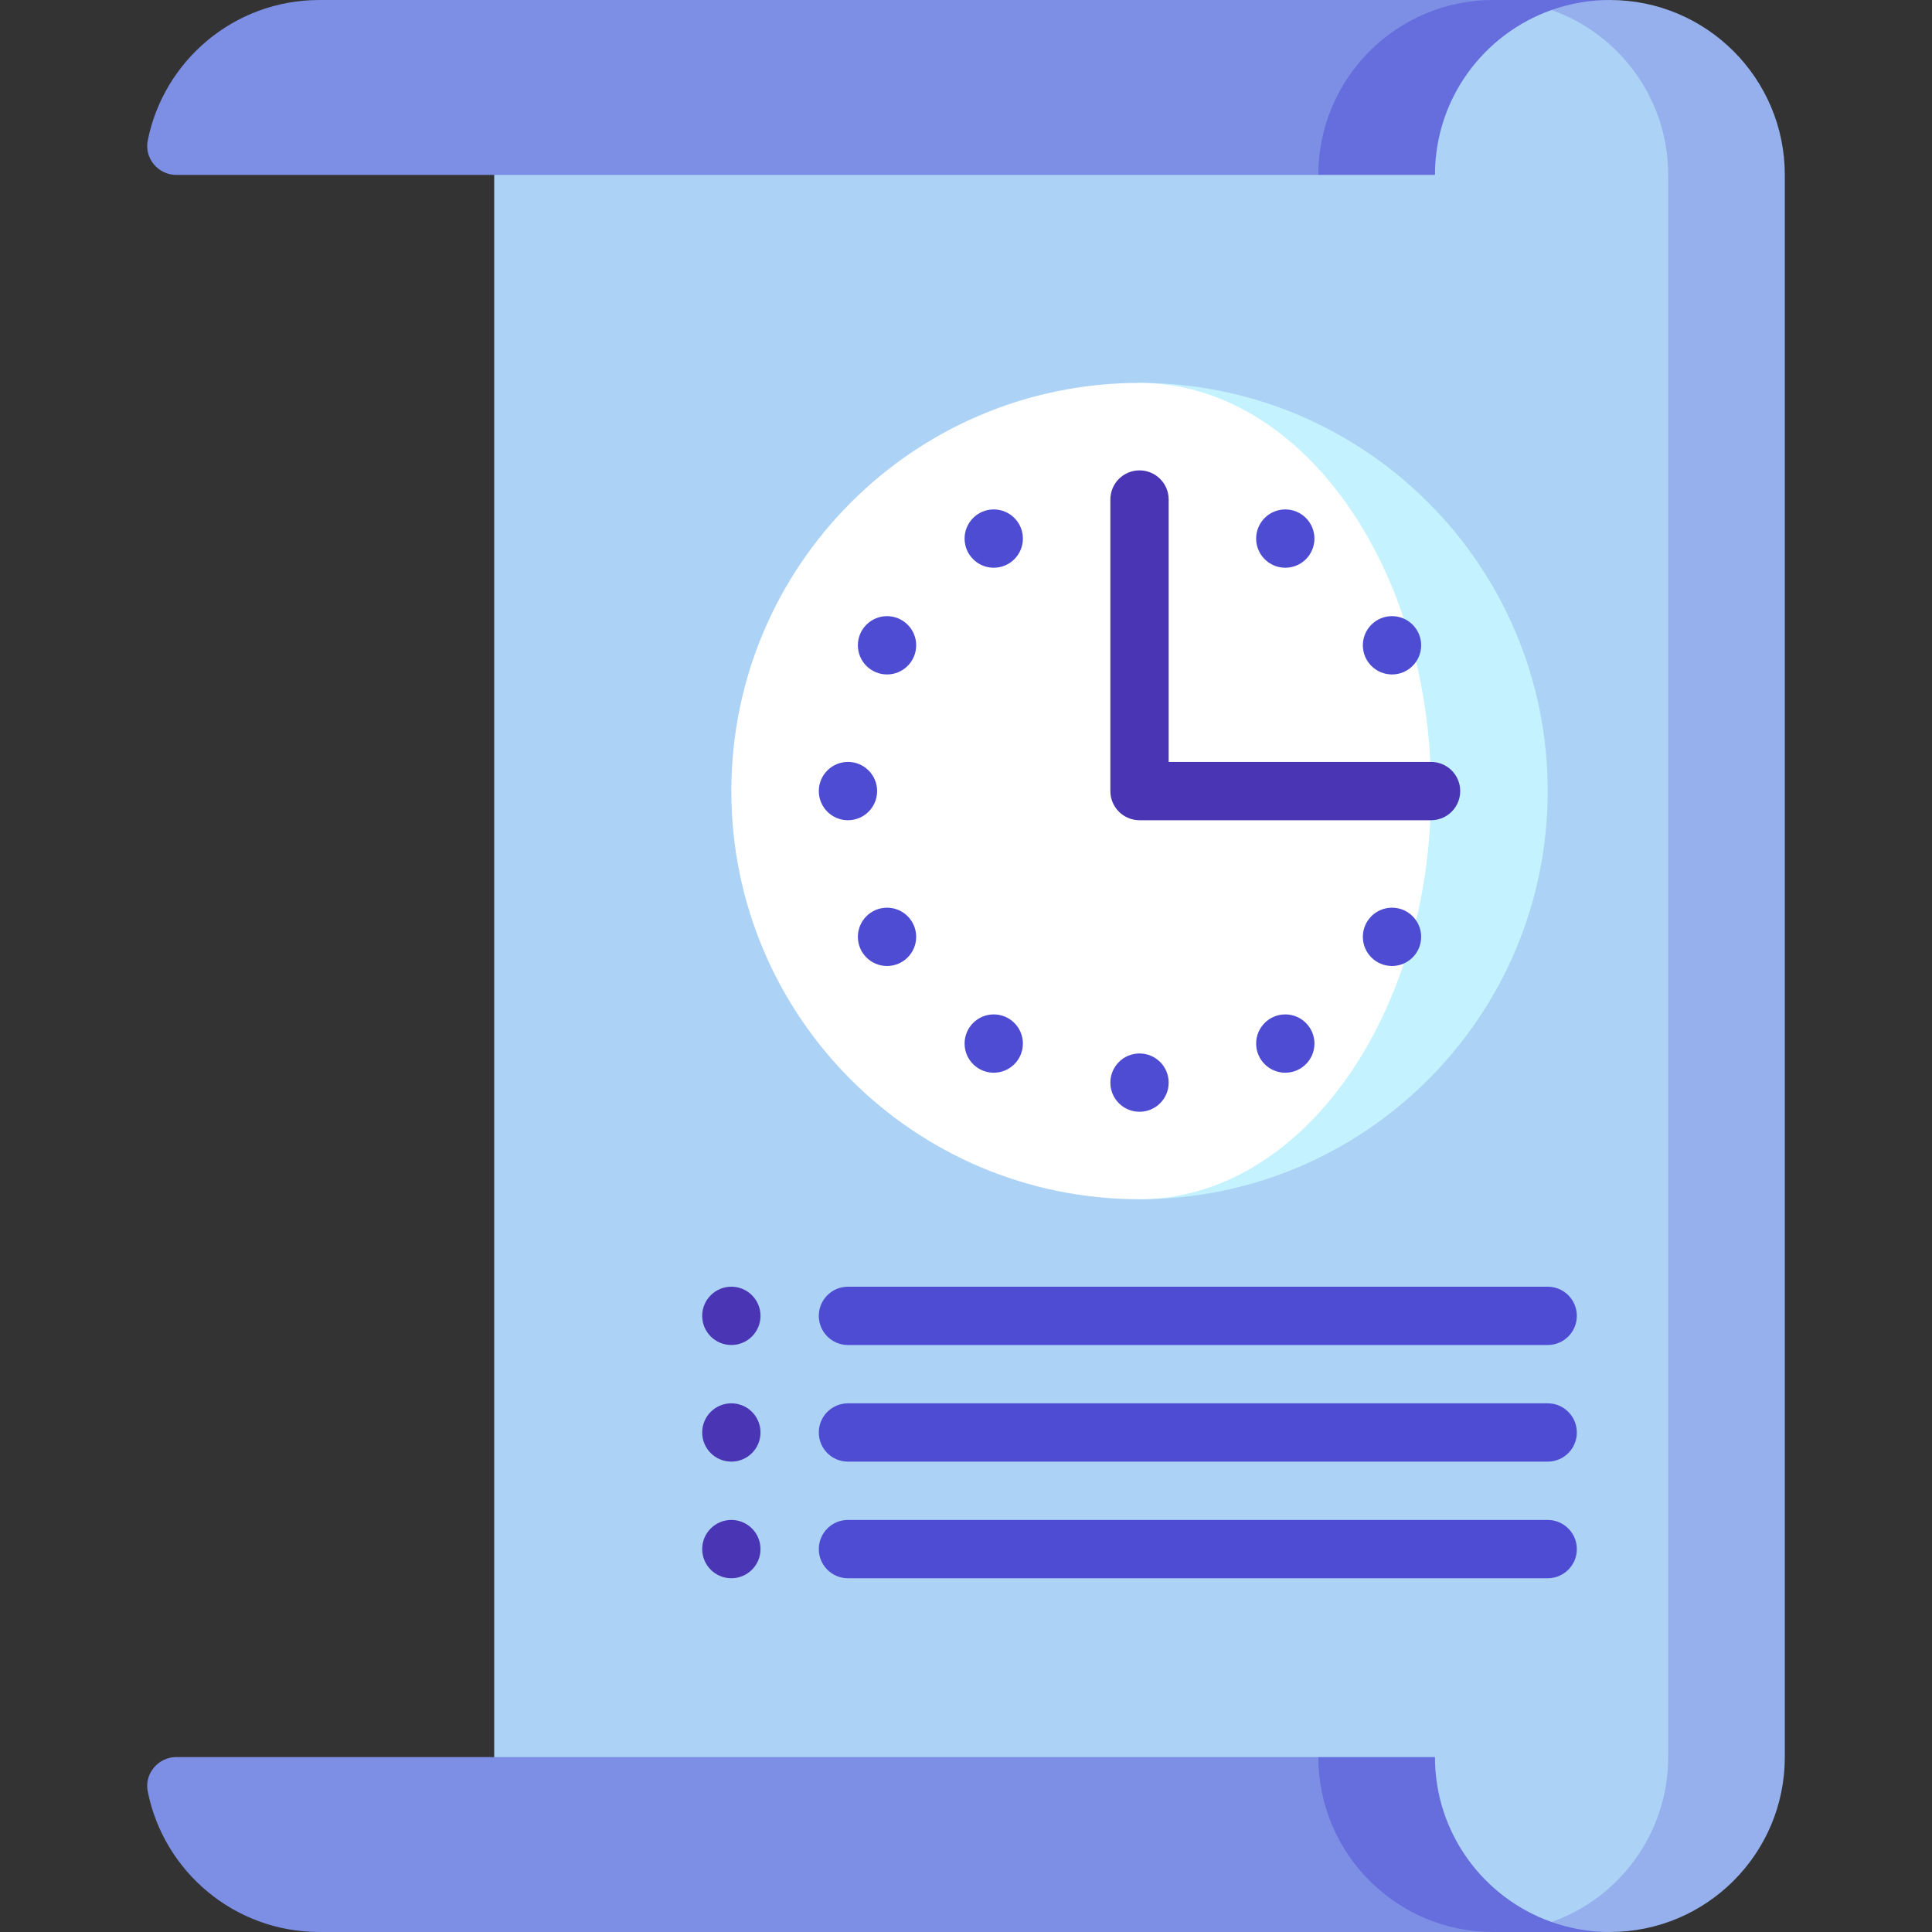 <svg id="Capa_1" enable-background="new 0 0 497 497" height="512" viewBox="0 0 497 497" width="512" xmlns="http://www.w3.org/2000/svg"><rect x="0" y="0" width="497" height="497" fill="#333333" stroke="none"/><g><path d="m339.136 322-212 130h-81.749c-4.685 0-8.297 4.263-7.38 8.857 4.114 20.611 22.308 36.143 44.129 36.143h302z" fill="#7d8fe5"/><path d="m339.136 322v130c0 24.853 20.147 45 45 45h30v-175z" fill="#666ddc"/><path d="m339.136 175-212-130h-81.749c-4.685 0-8.297-4.263-7.38-8.857 4.114-20.611 22.308-36.143 44.129-36.143h302z" fill="#7d8fe5"/><path d="m339.136 175v-130c0-24.853 20.147-45 45-45h30v175z" fill="#666ddc"/><path d="m414.136 0c-5.261 0-10.307.912-15 2.571v491.858c4.693 1.659 9.739 2.571 15 2.571 24.853 0 45-20.147 45-45v-407c0-24.853-20.147-45-45-45z" fill="#95b0ed"/><path d="m399.136 2.571c-17.476 6.179-30 22.837-30 42.429h-242v407h242c0 19.592 12.524 36.25 30 42.429 17.476-6.179 30-22.837 30-42.429v-407c0-19.592-12.524-36.25-30-42.429z" fill="#acd2f6"/><path d="m293.136 98.5v210c57.99 0 105-47.01 105-105s-47.01-105-105-105z" fill="#c4f3ff"/><path d="m368.136 203.5c0-57.99-33.579-105-75-105-57.99 0-105 47.01-105 105s47.01 105 105 105c41.421 0 75-47.01 75-105z" fill="#fff"/><g fill="#4e4cd3"><circle cx="293.136" cy="278.5" r="7.5"/><circle cx="330.636" cy="268.452" r="7.5"/><circle cx="255.636" cy="138.548" r="7.5"/><circle cx="358.088" cy="241" r="7.5"/><circle cx="228.184" cy="166" r="7.5"/><circle cx="218.136" cy="203.5" r="7.5"/><circle cx="358.088" cy="166" r="7.5"/><circle cx="228.184" cy="241" r="7.5"/><circle cx="330.636" cy="138.548" r="7.5"/><circle cx="255.636" cy="268.452" r="7.5"/></g><circle cx="188.136" cy="338.5" fill="#4a36b5" r="7.5"/><circle cx="188.136" cy="368.5" fill="#4a36b5" r="7.5"/><circle cx="188.136" cy="398.5" fill="#4a36b5" r="7.5"/><path d="m368.136 211h-75c-4.143 0-7.5-3.358-7.5-7.5v-75c0-4.142 3.357-7.5 7.5-7.5s7.5 3.358 7.5 7.5v67.5h67.5c4.143 0 7.5 3.358 7.5 7.5s-3.358 7.5-7.5 7.5z" fill="#4a36b5"/><path d="m398.136 346h-180c-4.143 0-7.5-3.358-7.5-7.5s3.357-7.5 7.5-7.5h180c4.143 0 7.5 3.358 7.5 7.5s-3.358 7.5-7.5 7.5z" fill="#4e4cd3"/><path d="m398.136 376h-180c-4.143 0-7.5-3.358-7.5-7.5s3.357-7.5 7.5-7.5h180c4.143 0 7.5 3.358 7.5 7.5s-3.358 7.5-7.5 7.5z" fill="#4e4cd3"/><path d="m398.136 406h-180c-4.143 0-7.5-3.358-7.5-7.5s3.357-7.5 7.5-7.5h180c4.143 0 7.5 3.358 7.5 7.5s-3.358 7.5-7.5 7.5z" fill="#4e4cd3"/></g></svg>
